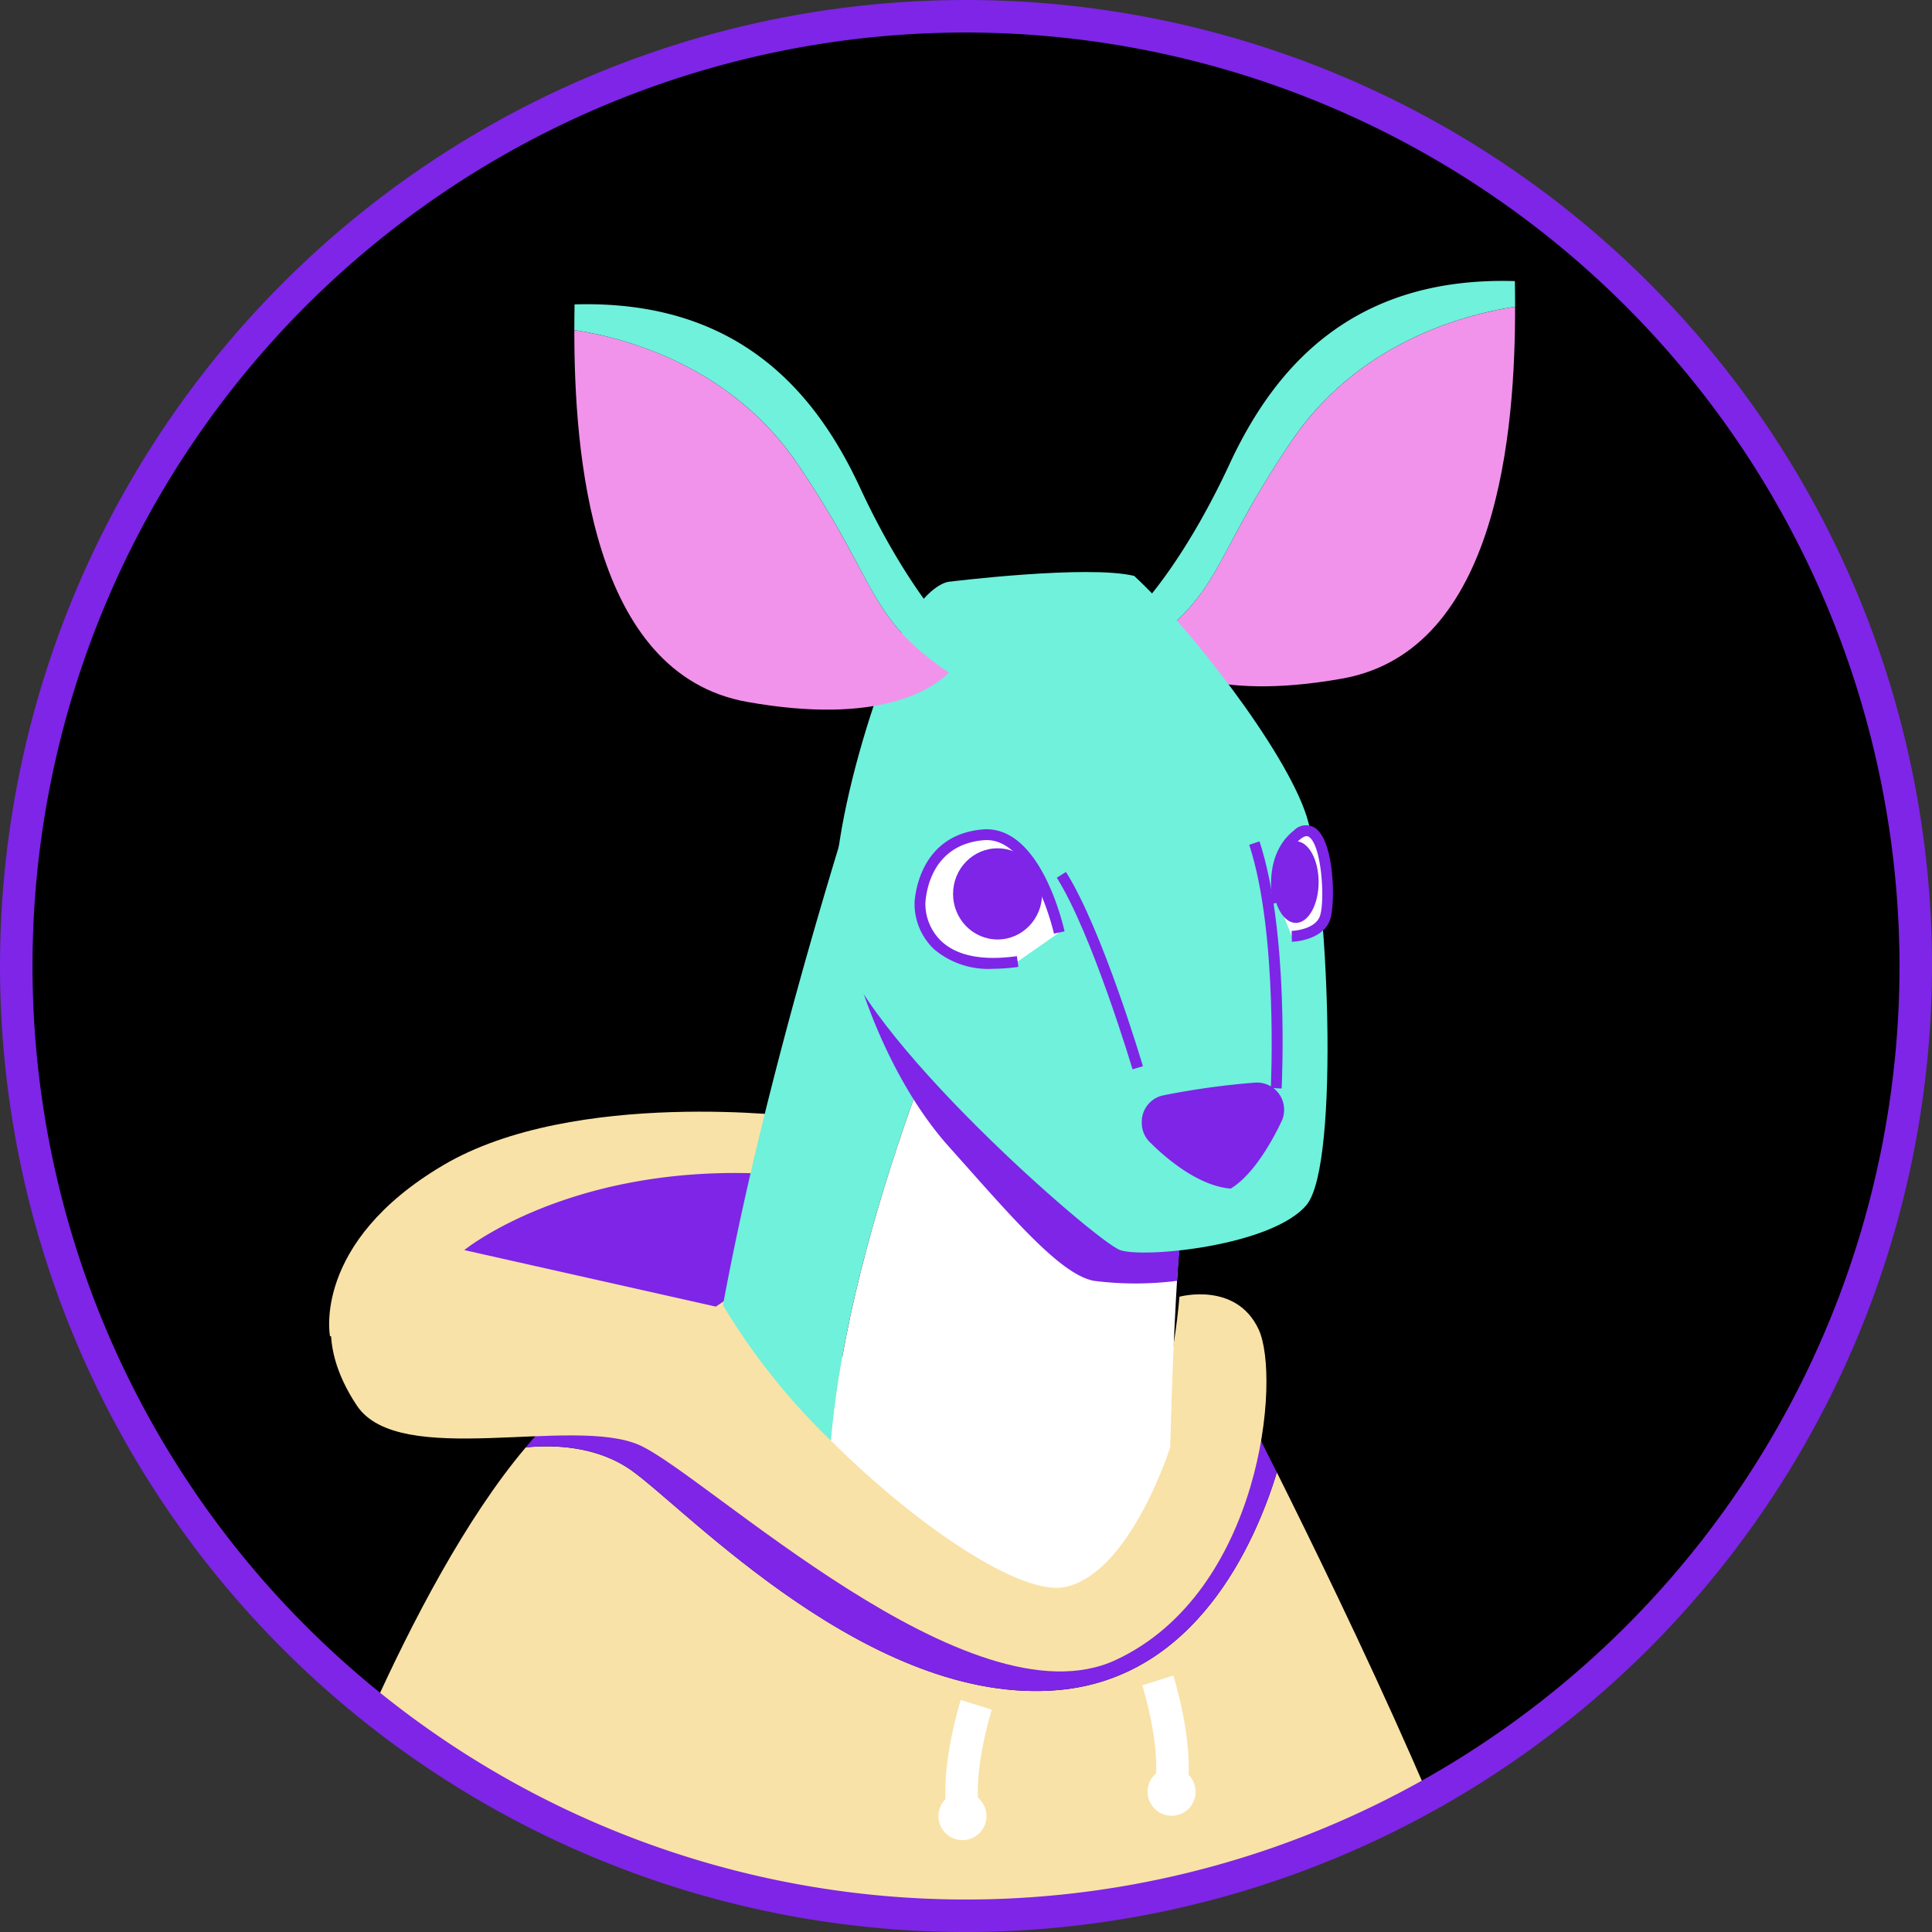 <svg xmlns="http://www.w3.org/2000/svg" xmlns:xlink="http://www.w3.org/1999/xlink" width="170" height="170.001" viewBox="0 0 170 170.001"><rect x="0" y="0" width="170" height="170.001" fill="#333333" stroke="none"/><defs><style>.a{fill:none;}.b{clip-path:url(#a);}.c{fill:#f9e2a7;}.d{fill:#7e25e7;}.e{fill:#fff;}.f{fill:#6ff1db;}.g{fill:#f193eb;}</style><clipPath id="a"><circle class="a" cx="83.57" cy="83.57" r="83.57" transform="translate(1388.799 527.016)"/></clipPath></defs><g transform="translate(-1387.369 -525.586)"><g class="b"><circle cx="83.57" cy="83.57" r="83.57" transform="translate(1388.799 527.016)"/><path class="c" d="M1519.879,703.98c-34.705,8.085-103.095.124-103.095.124L1414.42,690.3c0-.324,8.647-24.865,19.211-37.355,2.384-.238,6.236-.162,9.325,2.04,4.853,3.452,21.08,20.8,37.594,19.307,12.051-1.1,17.247-12.871,19.173-19.145C1505.339,666.4,1519.183,694.875,1519.879,703.98Z"/><path class="d" d="M1499.723,655.145c-1.926,6.274-7.122,18.049-19.173,19.145-16.514,1.5-32.741-15.855-37.594-19.307-3.089-2.2-6.941-2.278-9.325-2.04a29.29,29.29,0,0,1,4.663-4.548c15.293,5.339,31.778,15.331,41.112,16.561a.017.017,0,0,0,.028,0,5.021,5.021,0,0,0,2.288.1,6.188,6.188,0,0,0,2.584-.629c4.415-2.279,8.3-6.97,10.669-10.278l3.385-1.716C1498.722,653.162,1499.18,654.078,1499.723,655.145Z"/><path class="c" d="M1479.434,664.956a11.165,11.165,0,0,0,2.288.1A5.021,5.021,0,0,1,1479.434,664.956Z"/><path class="c" d="M1498.36,652.438l-3.385,1.716c1.506-2.107,2.393-3.652,2.393-3.652S1497.73,651.2,1498.36,652.438Z"/><path class="c" d="M1457.943,623.893s-20.022-2.611-31.587,4.228-9.949,15.048-9.949,15.048l23.877-.5,21.266-6.343Z"/><path class="c" d="M1433.071,633.469s10.322-2.86,16.54.622,24.748,27.11,32.458,25.867,9.079-20.271,9.079-20.271,4.974-1.368,6.964,2.86.249,23.131-12.561,29.1-36.064-16.292-41.909-18.9-21.141,2.114-24.872-3.482-2.612-10.7,1.368-12.436S1433.071,633.469,1433.071,633.469Z"/><path class="d" d="M1428.221,635.583s10.82-8.83,30.842-6.342a21.6,21.6,0,0,1-8.706,11.316Z"/><path class="e" d="M1470.64,684.821c-.5-3.995,1.195-9.427,1.267-9.656l2.728.861c-.016.05-1.579,5.069-1.158,8.44Z"/><circle class="e" cx="2.114" cy="2.114" r="2.114" transform="translate(1469.944 683.275)"/><path class="e" d="M1491.878,682.676c.5-3.995-1.2-9.427-1.267-9.656l-2.728.861c.016.05,1.579,5.069,1.158,8.44Z"/><circle class="e" cx="2.114" cy="2.114" r="2.114" transform="translate(1488.346 681.13)"/><path class="f" d="M1475.887,602.621c-3.432,7.256-13.729,30.386-15.4,49.731a58.008,58.008,0,0,1-9.505-11.918c4.662-25.18,14.358-53.354,14.358-53.354S1469.585,593.8,1475.887,602.621Z"/><path class="e" d="M1492.763,624.207c-1.869,3.165-2.422,28.726-2.422,28.726s-3.546,11.194-9.324,12.309c-3.842.744-12.938-5.329-20.528-12.89,1.669-19.345,11.966-42.475,15.4-49.731C1480.645,609.285,1486.585,617.142,1492.763,624.207Z"/><path class="g" d="M1520.685,552.58c.009,10.707-1.4,30.233-15.188,32.712-11.623,2.079-16.294-1.106-17.772-2.574,7.341-5.025,6.1-7.761,13.338-18.392C1507.079,555.478,1516.7,553.171,1520.685,552.58Z"/><path class="f" d="M1520.685,552.58c-3.985.591-13.606,2.9-19.622,11.746-7.236,10.631-6,13.367-13.338,18.392a3.881,3.881,0,0,1-.572-.687l.686-3.175s3.776-3.937,7.713-12.423,10.8-16.542,25.114-16.113C1520.675,551.016,1520.685,551.77,1520.685,552.58Z"/><path class="d" d="M1462.918,611.633s2.425,8.674,7.928,14.83,9.793,11.265,12.778,11.825a28.887,28.887,0,0,0,7.31,0l.28-3.544Z"/><path class="f" d="M1471,576.761s12.063-1.493,16.167-.5c4.726,4.353,13.307,15.3,15.172,21.141s2.985,30.593,0,34.2-14.3,4.725-16.415,3.979-23.256-19.151-24.873-27.484,4.54-25.447,6.529-28.431S1471,576.761,1471,576.761Z"/><path class="d" d="M1489.736,621.966a68.055,68.055,0,0,1,8.071-1.118,2.385,2.385,0,0,1,2.551,2.338v.027a2.328,2.328,0,0,1-.22,1.029c-.6,1.276-2.315,4.623-4.483,5.931-2.949-.245-5.871-2.843-7.136-4.112a2.359,2.359,0,0,1-.681-1.591l0-.1A2.37,2.37,0,0,1,1489.736,621.966Z"/><path class="d" d="M1487.022,619.676c-.035-.119-3.562-11.934-6.662-16.856l.806-.509c3.171,5.034,6.625,16.6,6.77,17.094Z"/><path class="d" d="M1500.142,621.367l-.952-.047c.007-.135.649-13.622-1.9-21.4l.905-.3C1500.8,607.57,1500.171,620.808,1500.142,621.367Z"/><path class="g" d="M1437.906,554.632c-.009,10.707,1.4,30.233,15.188,32.712,11.623,2.079,16.294-1.106,17.772-2.574-7.341-5.025-6.1-7.761-13.338-18.392C1451.512,557.53,1441.891,555.223,1437.906,554.632Z"/><path class="f" d="M1437.906,554.632c3.985.591,13.606,2.9,19.622,11.746,7.236,10.631,6,13.367,13.338,18.392a3.881,3.881,0,0,0,.572-.687l-.686-3.175s-3.776-3.937-7.713-12.423-10.8-16.542-25.114-16.113C1437.916,553.068,1437.906,553.822,1437.906,554.632Z"/><path class="e" d="M1480.574,607.641s-1.957-9.019-6.722-8.594-5.446,4.68-5.531,5.957.681,6.3,8.594,5.19"/><path class="d" d="M1474.776,610.83a7.388,7.388,0,0,1-5.213-1.717,5.5,5.5,0,0,1-1.718-4.141c.066-.986.662-5.926,5.964-6.4,5.134-.45,7.147,8.582,7.231,8.967l-.931.2c-.019-.085-1.965-8.61-6.214-8.22-4.417.4-5.019,4.32-5.1,5.513a4.562,4.562,0,0,0,1.415,3.38c1.386,1.289,3.618,1.728,6.637,1.307l.132.944A16.147,16.147,0,0,1,1474.776,610.83Z"/><ellipse class="d" cx="3.917" cy="4.011" rx="3.917" ry="4.011" transform="translate(1471.23 600.23)"/><path class="e" d="M1499.853,604.99s-.933-3.917,1.679-5.969,2.984,5.783,2.425,7.337-2.923,1.617-2.923,1.617"/><path class="d" d="M1501.047,608.452l-.026-.953c.019,0,2.045-.076,2.487-1.3.456-1.266.181-6.149-.94-6.959-.083-.06-.282-.2-.742.158-2.335,1.835-1.517,5.448-1.509,5.485l-.927.22c-.041-.172-.971-4.24,1.848-6.455a1.463,1.463,0,0,1,1.888-.181c1.71,1.235,1.736,6.787,1.279,8.055C1503.742,608.36,1501.156,608.449,1501.047,608.452Z"/><ellipse class="d" cx="2.003" cy="3.593" rx="2.003" ry="3.593" transform="translate(1499.391 599.608)"/></g><path class="d" d="M1472.37,695.587a85,85,0,1,1,85-85A85.1,85.1,0,0,1,1472.37,695.587Zm0-167.14a82.14,82.14,0,1,0,82.139,82.139A82.233,82.233,0,0,0,1472.37,528.447Z"/></g></svg>